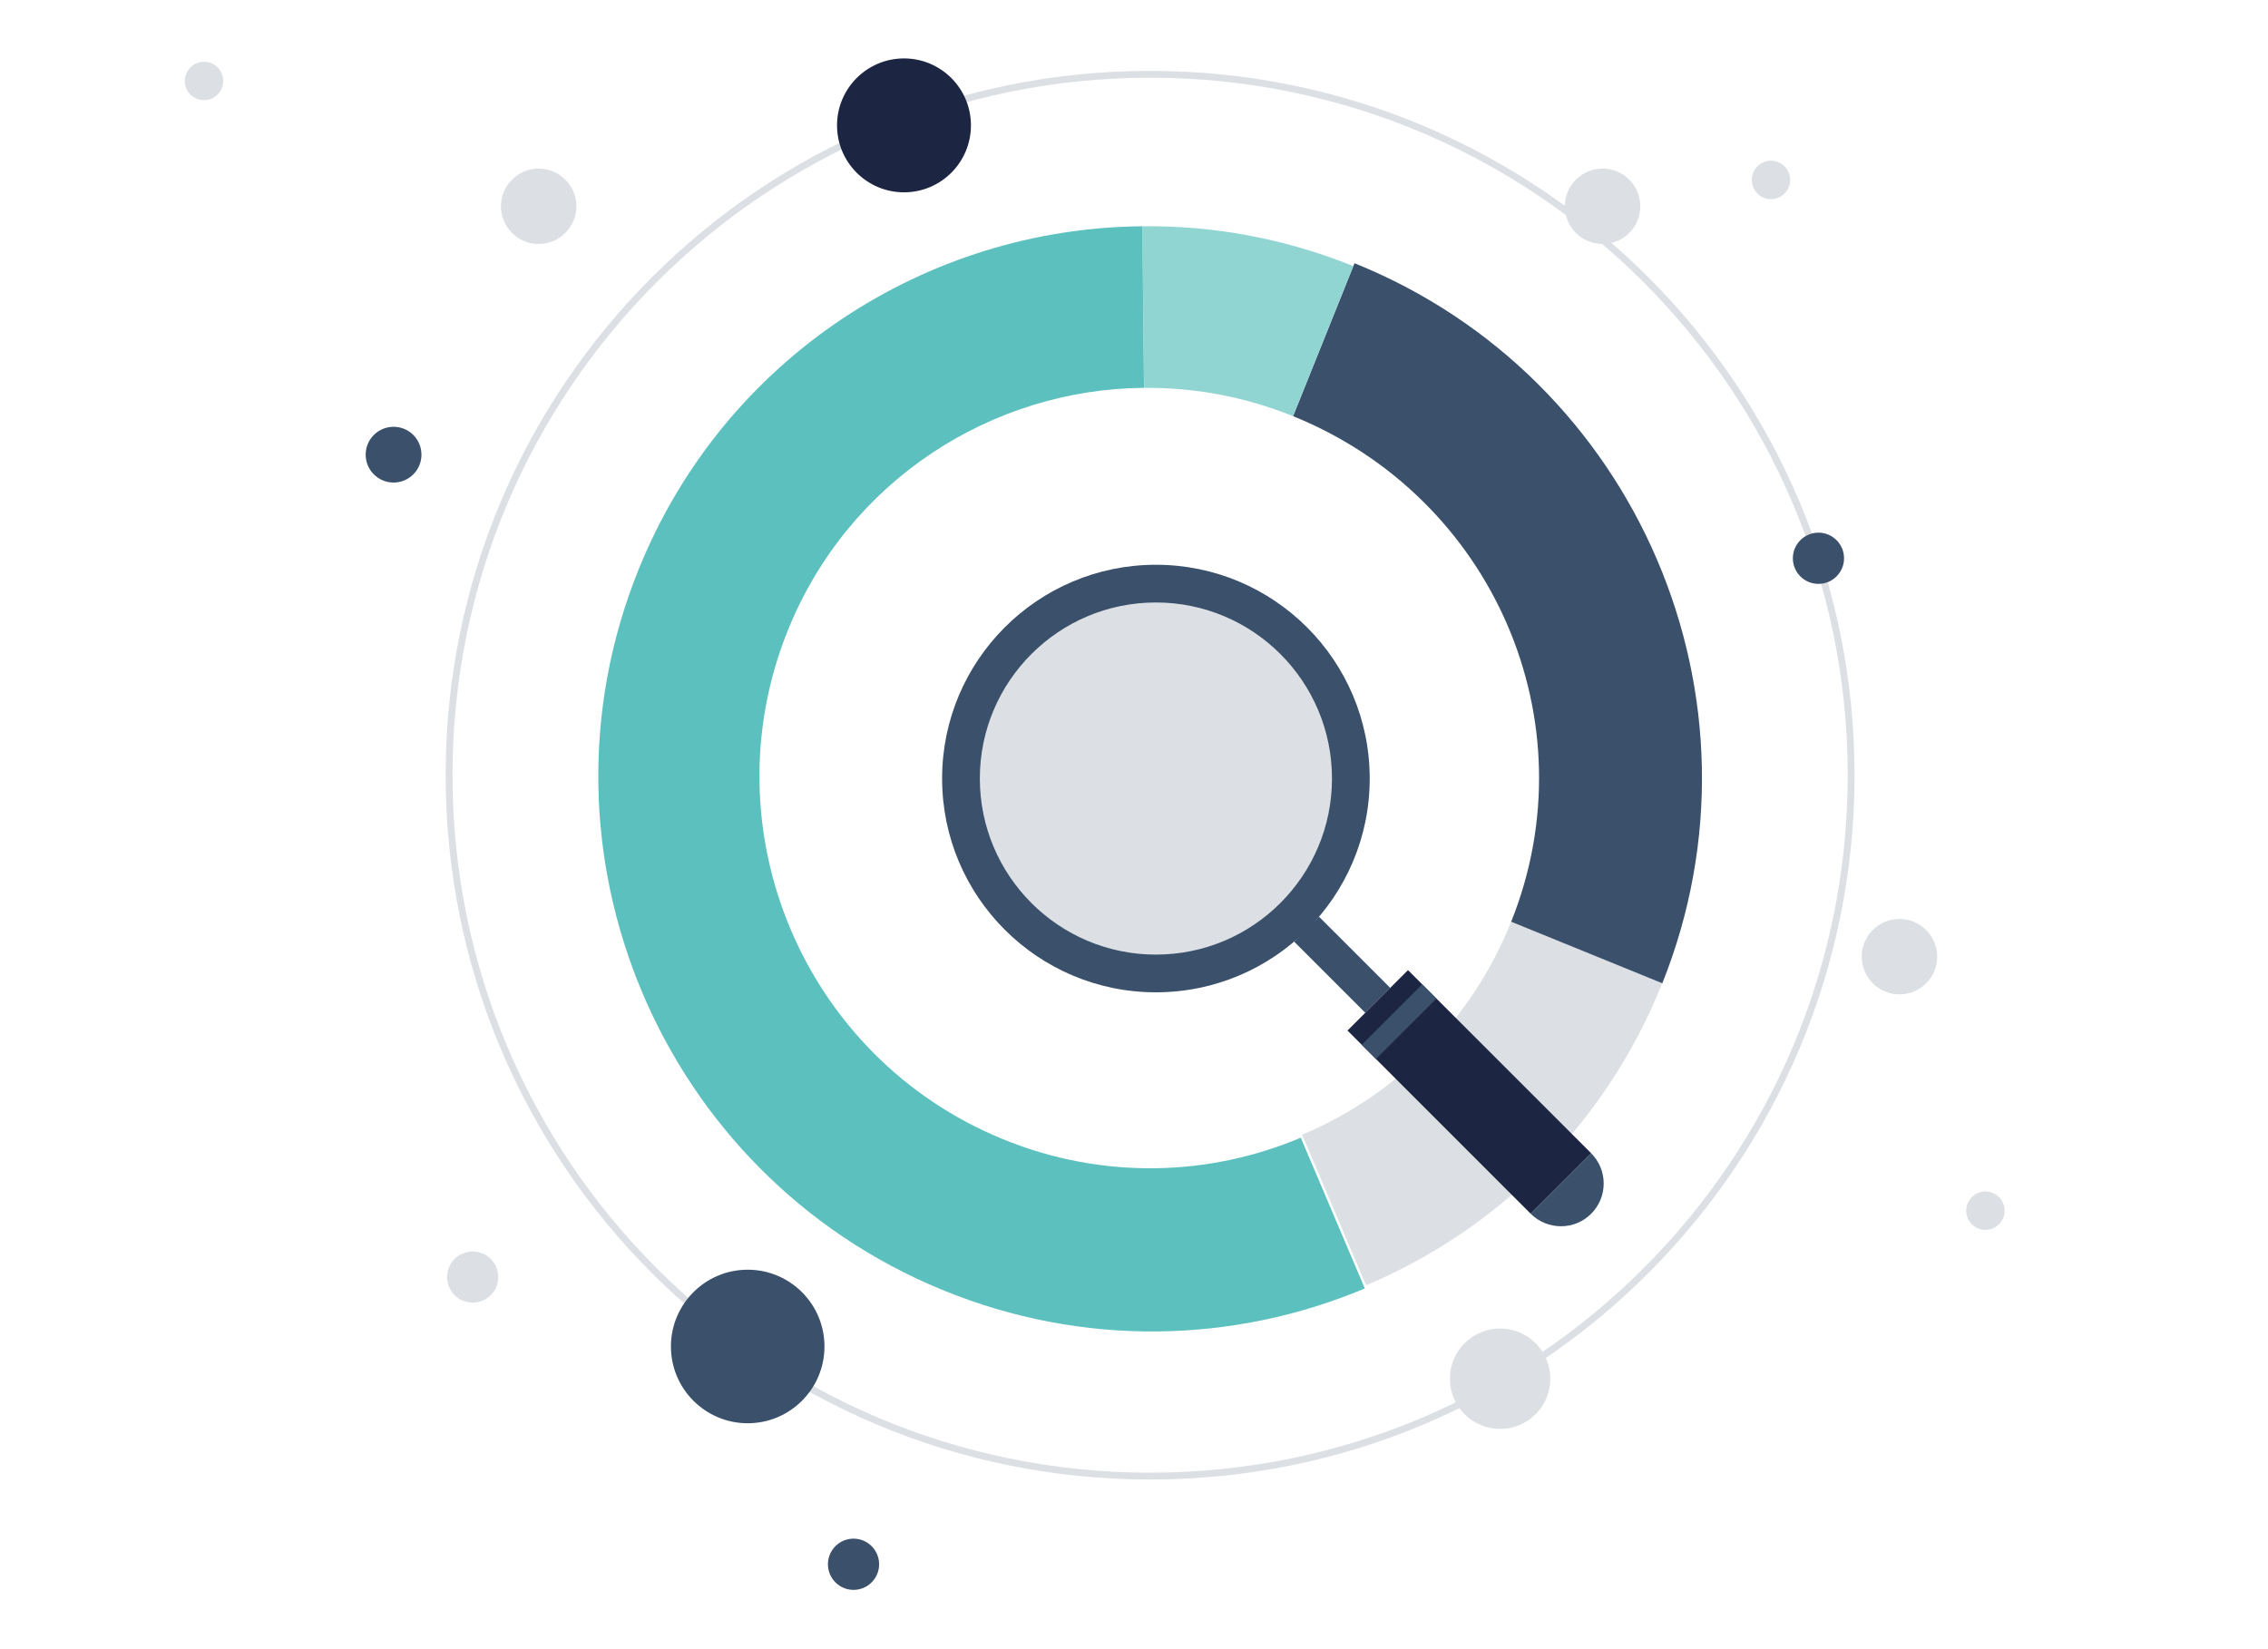 <?xml version="1.0" standalone="no"?>
<!-- Generator: Adobe Fireworks 10, Export SVG Extension by Aaron Beall (http://fireworks.abeall.com) . Version: 0.6.1  -->
<!DOCTYPE svg PUBLIC "-//W3C//DTD SVG 1.1//EN" "http://www.w3.org/Graphics/SVG/1.1/DTD/svg11.dtd">
<svg id="Untitled-Page%201" viewBox="0 0 330 240" style="background-color:#ffffff00" version="1.1"
	xmlns="http://www.w3.org/2000/svg" xmlns:xlink="http://www.w3.org/1999/xlink" xml:space="preserve"
	x="0px" y="0px" width="330px" height="240px"
>
	<g id="Layer%201">
		<path id="Ellipse" d="M 140.943 112.813 C 140.943 97.569 153.3 85.213 168.543 85.213 C 183.787 85.213 196.143 97.569 196.143 112.813 C 196.143 128.056 183.787 140.413 168.543 140.413 C 153.3 140.413 140.943 128.056 140.943 112.813 Z" fill="#dce0e4"/>
		<path d="M 219.879 134.14 C 214.042 148.713 202.84 159.496 189.466 165.137 L 198.767 187.048 C 217.737 179.043 233.595 163.75 241.859 143.091 L 219.879 134.14 Z" fill="#dce0e4"/>
		<path d="M 188.151 60.568 C 217.198 72.315 231.541 105.02 219.881 134.133 C 219.879 134.14 219.879 134.14 219.879 134.14 L 241.87 143.096 C 258.377 101.829 238.254 54.909 197.083 38.307 L 188.144 60.565 L 188.151 60.568 Z" fill="#3a506b"/>
		<path d="M 188.144 60.565 L 196.913 38.729 C 186.848 34.67 176.421 32.799 166.214 32.931 L 166.476 56.446 C 173.688 56.383 181.016 57.688 188.144 60.565 Z" fill="#91d5d2"/>
		<path d="M 189.265 165.568 C 175.91 171.208 160.396 171.718 145.888 165.768 C 116.915 153.887 102.948 120.751 114.623 91.762 C 123.419 69.923 144.293 56.625 166.458 56.439 L 166.214 32.931 C 134.88 33.185 105.35 52.045 92.895 82.933 C 76.372 123.909 96.092 170.846 137.065 187.698 C 157.633 196.158 179.648 195.474 198.584 187.505 L 189.265 165.568 Z" fill="#5bc0be"/>
		<path d="M 269.343 112.811 C 269.343 169.148 223.68 214.813 167.347 214.813 C 111.011 214.813 65.343 169.148 65.343 112.811 C 65.343 56.478 111.011 10.813 167.347 10.813 C 223.68 10.813 269.343 56.478 269.343 112.811 Z" stroke="#dce0e4" stroke-width="1" fill="none"/>
		<path d="M 141.274 18.242 C 141.274 23.63 136.913 27.988 131.535 27.988 C 126.157 27.988 121.791 23.63 121.791 18.242 C 121.791 12.872 126.157 8.502 131.535 8.502 C 136.913 8.502 141.274 12.872 141.274 18.242 Z" fill="#1c2541"/>
		<path d="M 119.963 195.952 C 119.963 202.117 114.961 207.123 108.791 207.123 C 102.621 207.123 97.622 202.117 97.622 195.952 C 97.622 189.781 102.621 184.778 108.791 184.778 C 114.961 184.778 119.963 189.781 119.963 195.952 Z" fill="#3a506b"/>
		<path d="M 238.668 30.02 C 238.668 33.048 236.208 35.511 233.179 35.511 C 230.146 35.511 227.686 33.048 227.686 30.02 C 227.686 26.992 230.146 24.531 233.179 24.531 C 236.208 24.531 238.668 26.992 238.668 30.02 Z" fill="#dce0e4"/>
		<path d="M 281.868 139.22 C 281.868 142.249 279.408 144.711 276.379 144.711 C 273.346 144.711 270.886 142.249 270.886 139.22 C 270.886 136.192 273.346 133.731 276.379 133.731 C 279.408 133.731 281.868 136.192 281.868 139.22 Z" fill="#dce0e4"/>
		<path d="M 83.868 30.02 C 83.868 33.048 81.408 35.511 78.379 35.511 C 75.346 35.511 72.886 33.048 72.886 30.02 C 72.886 26.992 75.346 24.531 78.379 24.531 C 81.408 24.531 83.868 26.992 83.868 30.02 Z" fill="#dce0e4"/>
		<path d="M 61.324 66.169 C 61.324 68.407 59.508 70.224 57.266 70.224 C 55.024 70.224 53.206 68.407 53.206 66.169 C 53.206 63.927 55.024 62.11 57.266 62.11 C 59.508 62.11 61.324 63.927 61.324 66.169 Z" fill="#3a506b"/>
		<path d="M 72.501 185.849 C 72.501 187.906 70.837 189.571 68.781 189.571 C 66.716 189.571 65.053 187.906 65.053 185.849 C 65.053 183.787 66.716 182.123 68.781 182.123 C 70.837 182.123 72.501 183.787 72.501 185.849 Z" fill="#dce0e4"/>
		<path d="M 260.476 26.188 C 260.476 27.735 259.228 28.982 257.68 28.982 C 256.138 28.982 254.89 27.735 254.89 26.188 C 254.89 24.647 256.138 23.387 257.68 23.387 C 259.228 23.387 260.476 24.647 260.476 26.188 Z" fill="#dce0e4"/>
		<path d="M 291.676 176.188 C 291.676 177.735 290.428 178.982 288.88 178.982 C 287.338 178.982 286.09 177.735 286.09 176.188 C 286.09 174.647 287.338 173.387 288.88 173.387 C 290.428 173.387 291.676 174.647 291.676 176.188 Z" fill="#dce0e4"/>
		<path d="M 32.476 11.788 C 32.476 13.335 31.228 14.582 29.68 14.582 C 28.138 14.582 26.89 13.335 26.89 11.788 C 26.89 10.247 28.138 8.987 29.68 8.987 C 31.228 8.987 32.476 10.247 32.476 11.788 Z" fill="#dce0e4"/>
		<path d="M 225.574 200.64 C 225.574 204.68 222.299 207.951 218.274 207.951 C 214.233 207.951 210.962 204.68 210.962 200.64 C 210.962 196.607 214.233 193.335 218.274 193.335 C 222.299 193.335 225.574 196.607 225.574 200.64 Z" fill="#dce0e4"/>
		<path d="M 268.314 81.246 C 268.314 83.304 266.646 84.972 264.59 84.972 C 262.534 84.972 260.866 83.304 260.866 81.246 C 260.866 79.189 262.534 77.517 264.59 77.517 C 266.646 77.517 268.314 79.189 268.314 81.246 Z" fill="#3a506b"/>
		<path d="M 127.914 227.647 C 127.914 229.704 126.246 231.371 124.19 231.371 C 122.134 231.371 120.466 229.704 120.466 227.647 C 120.466 225.589 122.134 223.917 124.19 223.917 C 126.246 223.917 127.914 225.589 127.914 227.647 Z" fill="#3a506b"/>
		<path d="M 168.185 82.189 C 151.007 82.189 137.079 96.122 137.079 113.299 C 137.079 130.48 151.007 144.409 168.185 144.409 C 185.369 144.409 199.298 130.48 199.298 113.299 C 199.298 96.122 185.369 82.189 168.185 82.189 ZM 168.185 138.921 C 154.045 138.921 142.57 127.446 142.57 113.299 C 142.57 99.152 154.045 87.677 168.185 87.677 C 182.332 87.677 193.807 99.152 193.807 113.299 C 193.807 127.446 182.332 138.921 168.185 138.921 Z" fill="#3a506b"/>
		<path d="M 202.279 143.765 L 198.651 147.387 L 188.301 137.036 L 191.922 133.412 L 202.279 143.765 Z" fill="#3a506b"/>
		<path d="M 204.867 141.178 L 231.522 167.833 L 222.719 176.633 L 196.064 149.974 L 204.867 141.178 Z" fill="#1c2541"/>
		<path d="M 231.522 167.833 C 233.948 170.259 233.948 174.204 231.522 176.633 C 229.097 179.062 225.152 179.059 222.719 176.633 L 231.522 167.833 Z" fill="#3a506b"/>
		<path d="M 209.008 145.319 L 200.205 154.115 L 198.138 152.045 L 206.934 143.245 L 209.008 145.319 Z" fill="#3a506b"/>
	</g>
</svg>